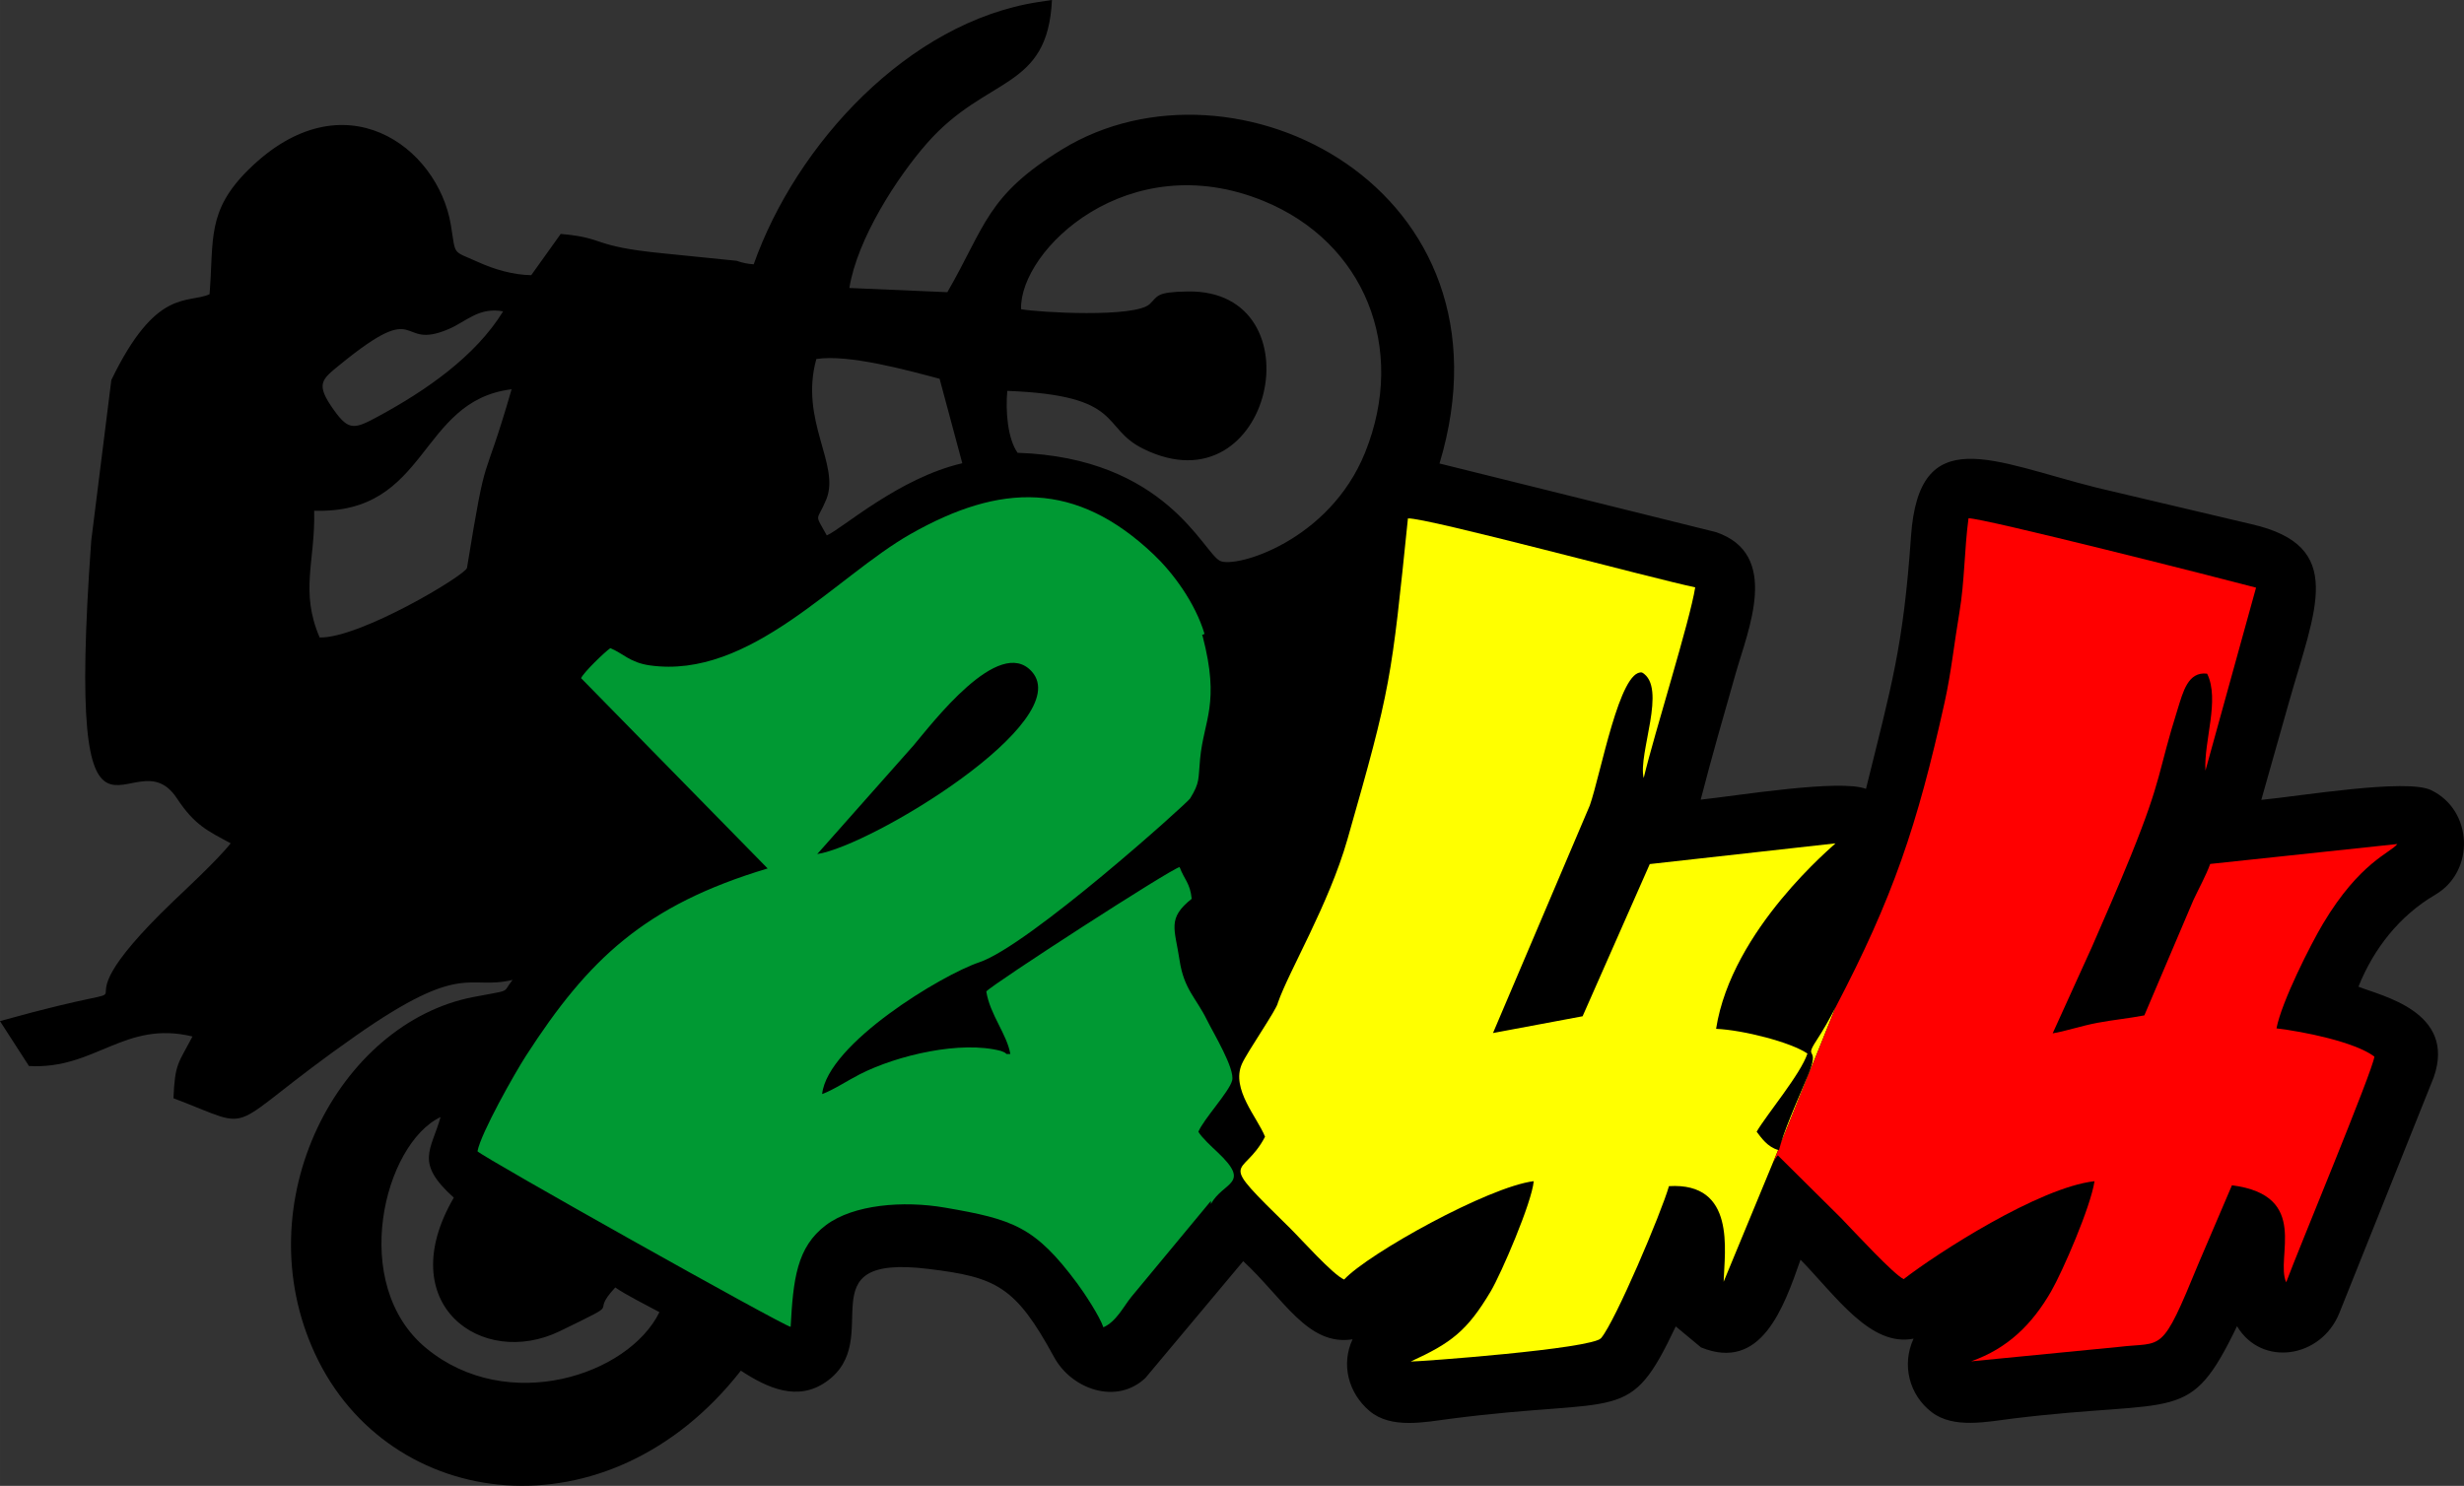 <svg xmlns="http://www.w3.org/2000/svg" xml:space="preserve" width="103.461" height="62.401" style="shape-rendering:geometricPrecision;text-rendering:geometricPrecision;image-rendering:optimizeQuality;fill-rule:evenodd;clip-rule:evenodd" viewBox="0 0 1370.02 826.31"><rect x="0" y="0" width="1370.02" height="826.31" fill="#333333" stroke="none"/><defs><style>.fil3{fill:none}</style></defs><g id="Camada_x0020_1"><g id="_2900139564832"><path d="m691.24 701.38-54.41 64.98c-16.08 15.13-41.04 6.23-50.77-11.68-21.48-39.52-32.24-44.42-69.93-49.02-70.02-8.54-22.91 39.24-56.89 62.86-15.84 11.01-32.54 3.43-47.31-6.27-73.74 94.32-195.75 78.68-236.67-9.16-39.41-84.59 13.11-184.04 87.71-198.58 22.51-4.38 15.75-1.76 22.03-9.56-25.07 5.95-27.42-10.76-86.96 30.91-77.21 54.05-52.2 53.57-101.6 34.9.83-19.56 2.7-19.24 10.58-34.35-37.92-9.17-54.05 18.51-90.92 16.42L-.02 567.86c108.51-30.31 16.17 10.25 96.38-66.66 4.46-4.28 24.8-23.09 31.9-32.22-12.88-6.97-20.04-10.07-29.94-25.07-24.78-37.52-62.38 62.56-47.6-143.16l11.18-89.4c24.95-51.59 42.17-42.2 54.61-47.72 2.47-30.34-1.83-46.2 21.84-69.47 52.64-51.74 105.09-12.53 112.32 30.88 2.93 17.59.34 14 15.11 20.67 9.24 4.18 19.4 7.12 29.58 7.33l16.4-22.95c25.9 2.27 15.96 6.77 56.82 10.79l40.93 4.14c3.51 1.23 6.33 1.76 9.56 1.96 23.62-66.8 86.02-134.79 158.28-145.85l7.55-1.15c-2.39 50.53-36.17 41.79-69.4 79.59-16.73 19.03-38.87 53.26-43.24 80.58l54.48 2.34c21.32-36.95 21.85-53.71 63.81-79.43 95.75-58.69 255.82 21.65 209.84 174.7l153.76 38.17c36.02 12.31 17.87 54.1 10.88 78.67-6.63 23.31-13.37 46.62-19.42 70.11 20.6-2.23 77.37-11.55 91.9-6.01 14.18-57.46 20.77-78.96 25.02-140.31 4.45-64.34 45.09-41.83 103.36-27.16l85.98 20.28c52.99 12.12 35.51 46.96 20.71 99.39l-15.27 53.93c21.76-2.1 80.65-12.01 94.37-5.44 23.43 11.22 24.57 45.19 2.38 58.17-19.78 11.58-34.24 29.9-42.73 51.15 12.33 5.08 54.68 13.71 41.85 50.42l-52.49 131.12c-10.16 25.18-43.29 30.1-56.87 7.27-26.68 55.2-31.46 39.96-124.56 51.35-14.15 1.73-32.95 5.86-45.2-3.52-12.54-9.61-16.82-26.39-10.09-40.89-23.94 4.72-42.91-23.45-62.85-43.91-9.5 27.03-21.93 62.4-55.34 48.77l-14.04-11.68c-26.1 55.16-28.97 38.9-125.08 51.34-14.3 1.85-33.21 5.88-45.23-4.34-11.61-9.85-15.96-25.79-9.38-39.83-24.95 3.97-38.38-22.72-60.81-43.45zM567.72 171.96c9.94 1.83 63.28 4.86 71.52-2.86 4.73-4.44 3.25-6.74 21.25-7.01 73.33-1.06 47.02 123.15-24.99 87.41-23.75-11.78-9.97-29.64-75.44-32.12-1.03 11.4.22 26.65 5.73 34.43 82.45 2.75 103 55.29 112.54 60.09 8.57 4.31 60.81-10.89 80.69-60.27 23.43-58.2-.39-116.93-56.49-139.88-75.28-30.8-135.73 27.27-134.81 60.21zM174.68 284.04c.71 27.99-8.06 44.57 3.05 70.48 22.46.49 81.29-34.81 81.92-38.71 11.52-70.66 8.04-41.31 24.81-99.33-52.03 6.39-45.87 69.53-109.78 67.55zm285.02 13.71c8.74-3.82 40.1-31.98 75.35-40.13l-12.62-46.97c-16.85-4.47-50.52-13.83-68.53-11-9.53 34.21 13.45 58.77 5.53 78.09-5.26 12.81-6.87 7.11.27 20.01zm-179.96-124.6c-13.5-2.51-20.42 5.64-30.29 9.86-29.1 12.46-14.08-18.04-60.23 19.63-10.49 8.56-14.04 10.75-3.51 25.49 8.35 11.68 11.51 10.52 24.96 3.23 25.88-14.03 53.64-33.06 69.07-58.21zm86.92 556.57c-6.8-3.71-18.75-9.62-24.56-13.74-15.66 16.86 7.25 5.78-30.81 24.29-43.27 21.06-93.54-14.89-58.97-74.23-21.83-19.62-12.62-26.13-7.36-44.82-31.47 14.93-51.14 93.08-7.87 128.63 45.08 37.04 112.3 15.03 129.57-20.14z" style="fill:#000"/><path d="M710.53 557.65c-.47 3.53-17.01 27.22-20.02 34.05-6.16 13.97 8.68 29.8 12.87 40.47-12.65 24.22-28.34 9.4 13.97 50.91 5.54 5.43 23.69 25.81 30.01 28.5 13.32-14.4 80.23-51.59 105.41-54.7-.99 11.78-18.14 51.55-23.89 61.23-13.15 22.15-22.13 28.82-44.5 39.07 4.24.11 100.82-6.98 105.87-13.03 7.96-9.51 33.42-69.52 37.72-84.5 37.38-2.24 30.89 36.05 30.39 53.18l30.32-73.3c-5.94-1.68-9.35-6.74-11.96-10.16 5.77-9.85 24.43-31.96 28.24-43.45-9.04-6.25-35.64-13.1-50.79-13.76 8.63-55.5 66.04-102.44 66.39-103.15L917.3 480.53l-37.35 84.64-49.82 9.32 53.82-126.55c6.16-17.6 16.62-75.92 29.06-73.94 14.22 8.15-2.43 45.2.91 58.67 5.99-25.1 25.72-87.33 28.64-106.03-22.98-4.73-149.7-38.94-159.73-38.34-9.24 89.82-9.32 93.45-33.63 178.46-10.36 36.25-32.51 73.14-38.66 90.87zm347.94 153.71zm-37.89-151.1c-3.59 6.85-6.74 12.47-10.68 18.51-7.29 11.17 2.34 2.29-4.51 18.94-4.18 10.13-11.69 26.75-15.18 38.01l30.37-75.47z" style="fill:#ff0"/><path d="M673.28 667.93v1.65c6.96-12.66 22.83-10.8 3.59-28.91-2.75-2.58-8.75-8.09-10.56-11.28 3.02-7.16 17.08-22.15 18.77-28.44 1.75-6.49-10.58-26.74-13.96-33.65-6.08-12.44-12.81-17.02-15.26-33.29-2.66-17.67-7.02-23.19 6.74-34.17-.87-8.76-4.07-10.57-6.72-17.63-4.32.58-103.74 64.87-107.48 69.16 1.97 12.78 11.47 23.73 13.36 34.77l-2.19-.01c-.49-.63-1.18-.98-2.96-1.66-22.3-5.94-57.62 2.32-78.43 12.89-6.49 3.29-15.12 8.96-21.06 11.06 3.01-27.99 66.71-66.36 87.35-73.27 27.47-9.18 115.73-88.61 117.26-91.12 5.57-9.14 4.42-10.41 5.56-22.15 2.08-21.67 11.19-30.5 1.41-68.03l-.33-.71 1.37-.62c-5.22-17.43-17.65-34.07-28.19-44.09-43.31-41.16-85.34-39.79-135.33-11.41-41.49 23.56-89.09 80.91-144.92 73.01-11.14-1.58-14.92-6.77-21.97-9.59-3.41 2.46-14.53 13.19-16.25 16.68l103.74 105.84c-68.29 20.46-99.73 50.49-134.35 104.15-6.2 9.59-25.15 43.1-26.98 53.14 2.86 3.26 169.09 96.61 174.12 97.64 1.44-26.28 3.31-44.37 19.75-56.66 15.14-11.32 42.68-13.68 66.05-9.65 37.89 6.52 50.01 10.46 73.59 42.2 3.88 5.22 12.42 18.17 14.5 24.36 7.19-3.22 10.98-11.24 15.55-16.93l44.2-53.31zM454.39 474.97c30.17-4.6 144.14-73.77 119.31-101.5-18.23-20.36-55.63 29.15-65.82 41.15l-53.49 60.35z" style="fill:#093"/><path class="fil3" d="m1020.59 560.26-40.2 99.88"/><path d="m1020.59 560.26-30.37 75.48c-.43 1.4-.81 2.71-1.1 3.92-.15-.04-.29-.08-.43-.12l-2.82 6.99c.78-1.52 1.62-2.86 2.62-4.02l35.11 34.82c8.59 8.92 29.1 31.19 34.87 34.03 18.28-14.2 75.23-51.01 106.11-54.47-2.09 14.16-17.76 50.26-24.14 61.31-10.55 18.27-24.07 31.68-44.45 38.87l81.96-8.01c25.07-3.05 23.43 4.92 44.51-46.53l18.54-43.37c43.95 5.65 23.88 40.21 30.16 53.96 6.46-17.55 48.14-117.53 49.04-125.52-10.83-8.18-39.58-13.96-54.44-15.7 2.82-14.74 18.98-46.68 25.89-58.25 20.51-34.31 37.5-39.31 41.3-44.27l-104.05 11.08c-2.36 6.49-6.17 13.32-9.29 19.99l-27.32 64.23c-8.82 1.68-16.95 2.43-26.04 4.12-9.01 1.68-18.35 4.84-24.93 5.86l21.81-48.03c6.65-15.3 15-34.3 21.54-50.45 17.85-44.09 14.96-46.38 26.18-81.95 2.93-9.29 5.66-20.94 16.35-19.58 7.14 14.57-1.88 37.28-.95 53.94l28.15-101.78c-18.11-4.85-152.57-38.97-159.88-38.58-2.31 17.19-2.16 35.24-5.05 52.32-2.9 17.06-4.54 33.34-8.23 50.01-15.23 68.67-28.68 108.6-60.66 169.7z" style="fill:red"/><path class="fil3" d="m1020.59 560.26-30.37 75.48c-.43 1.4-.81 2.71-1.1 3.92-.15-.04-.29-.08-.43-.12l-2.82 6.99c.78-1.52 1.62-2.86 2.62-4.02l35.11 34.82c8.59 8.92 29.1 31.19 34.87 34.03 18.28-14.2 75.23-51.01 106.11-54.47-2.09 14.16-17.76 50.26-24.14 61.31-10.55 18.27-24.07 31.68-44.45 38.87l81.96-8.01c25.07-3.05 23.43 4.92 44.51-46.53l18.54-43.37c43.95 5.65 23.88 40.21 30.16 53.96 6.46-17.55 48.14-117.53 49.04-125.52-10.83-8.18-39.58-13.96-54.44-15.7 2.82-14.74 18.98-46.68 25.89-58.25 20.51-34.31 37.5-39.31 41.3-44.27l-104.05 11.08c-2.36 6.49-6.17 13.32-9.29 19.99l-27.32 64.23c-8.82 1.68-16.95 2.43-26.04 4.12-9.01 1.68-18.35 4.84-24.93 5.86l21.81-48.03c6.65-15.3 15-34.3 21.54-50.45 17.85-44.09 14.96-46.38 26.18-81.95 2.93-9.29 5.66-20.94 16.35-19.58 7.14 14.57-1.88 37.28-.95 53.94l28.15-101.78c-18.11-4.85-152.57-38.97-159.88-38.58-2.31 17.19-2.16 35.24-5.05 52.32-2.9 17.06-4.54 33.34-8.23 50.01-15.23 68.67-28.68 108.6-60.66 169.7"/></g></g></svg>